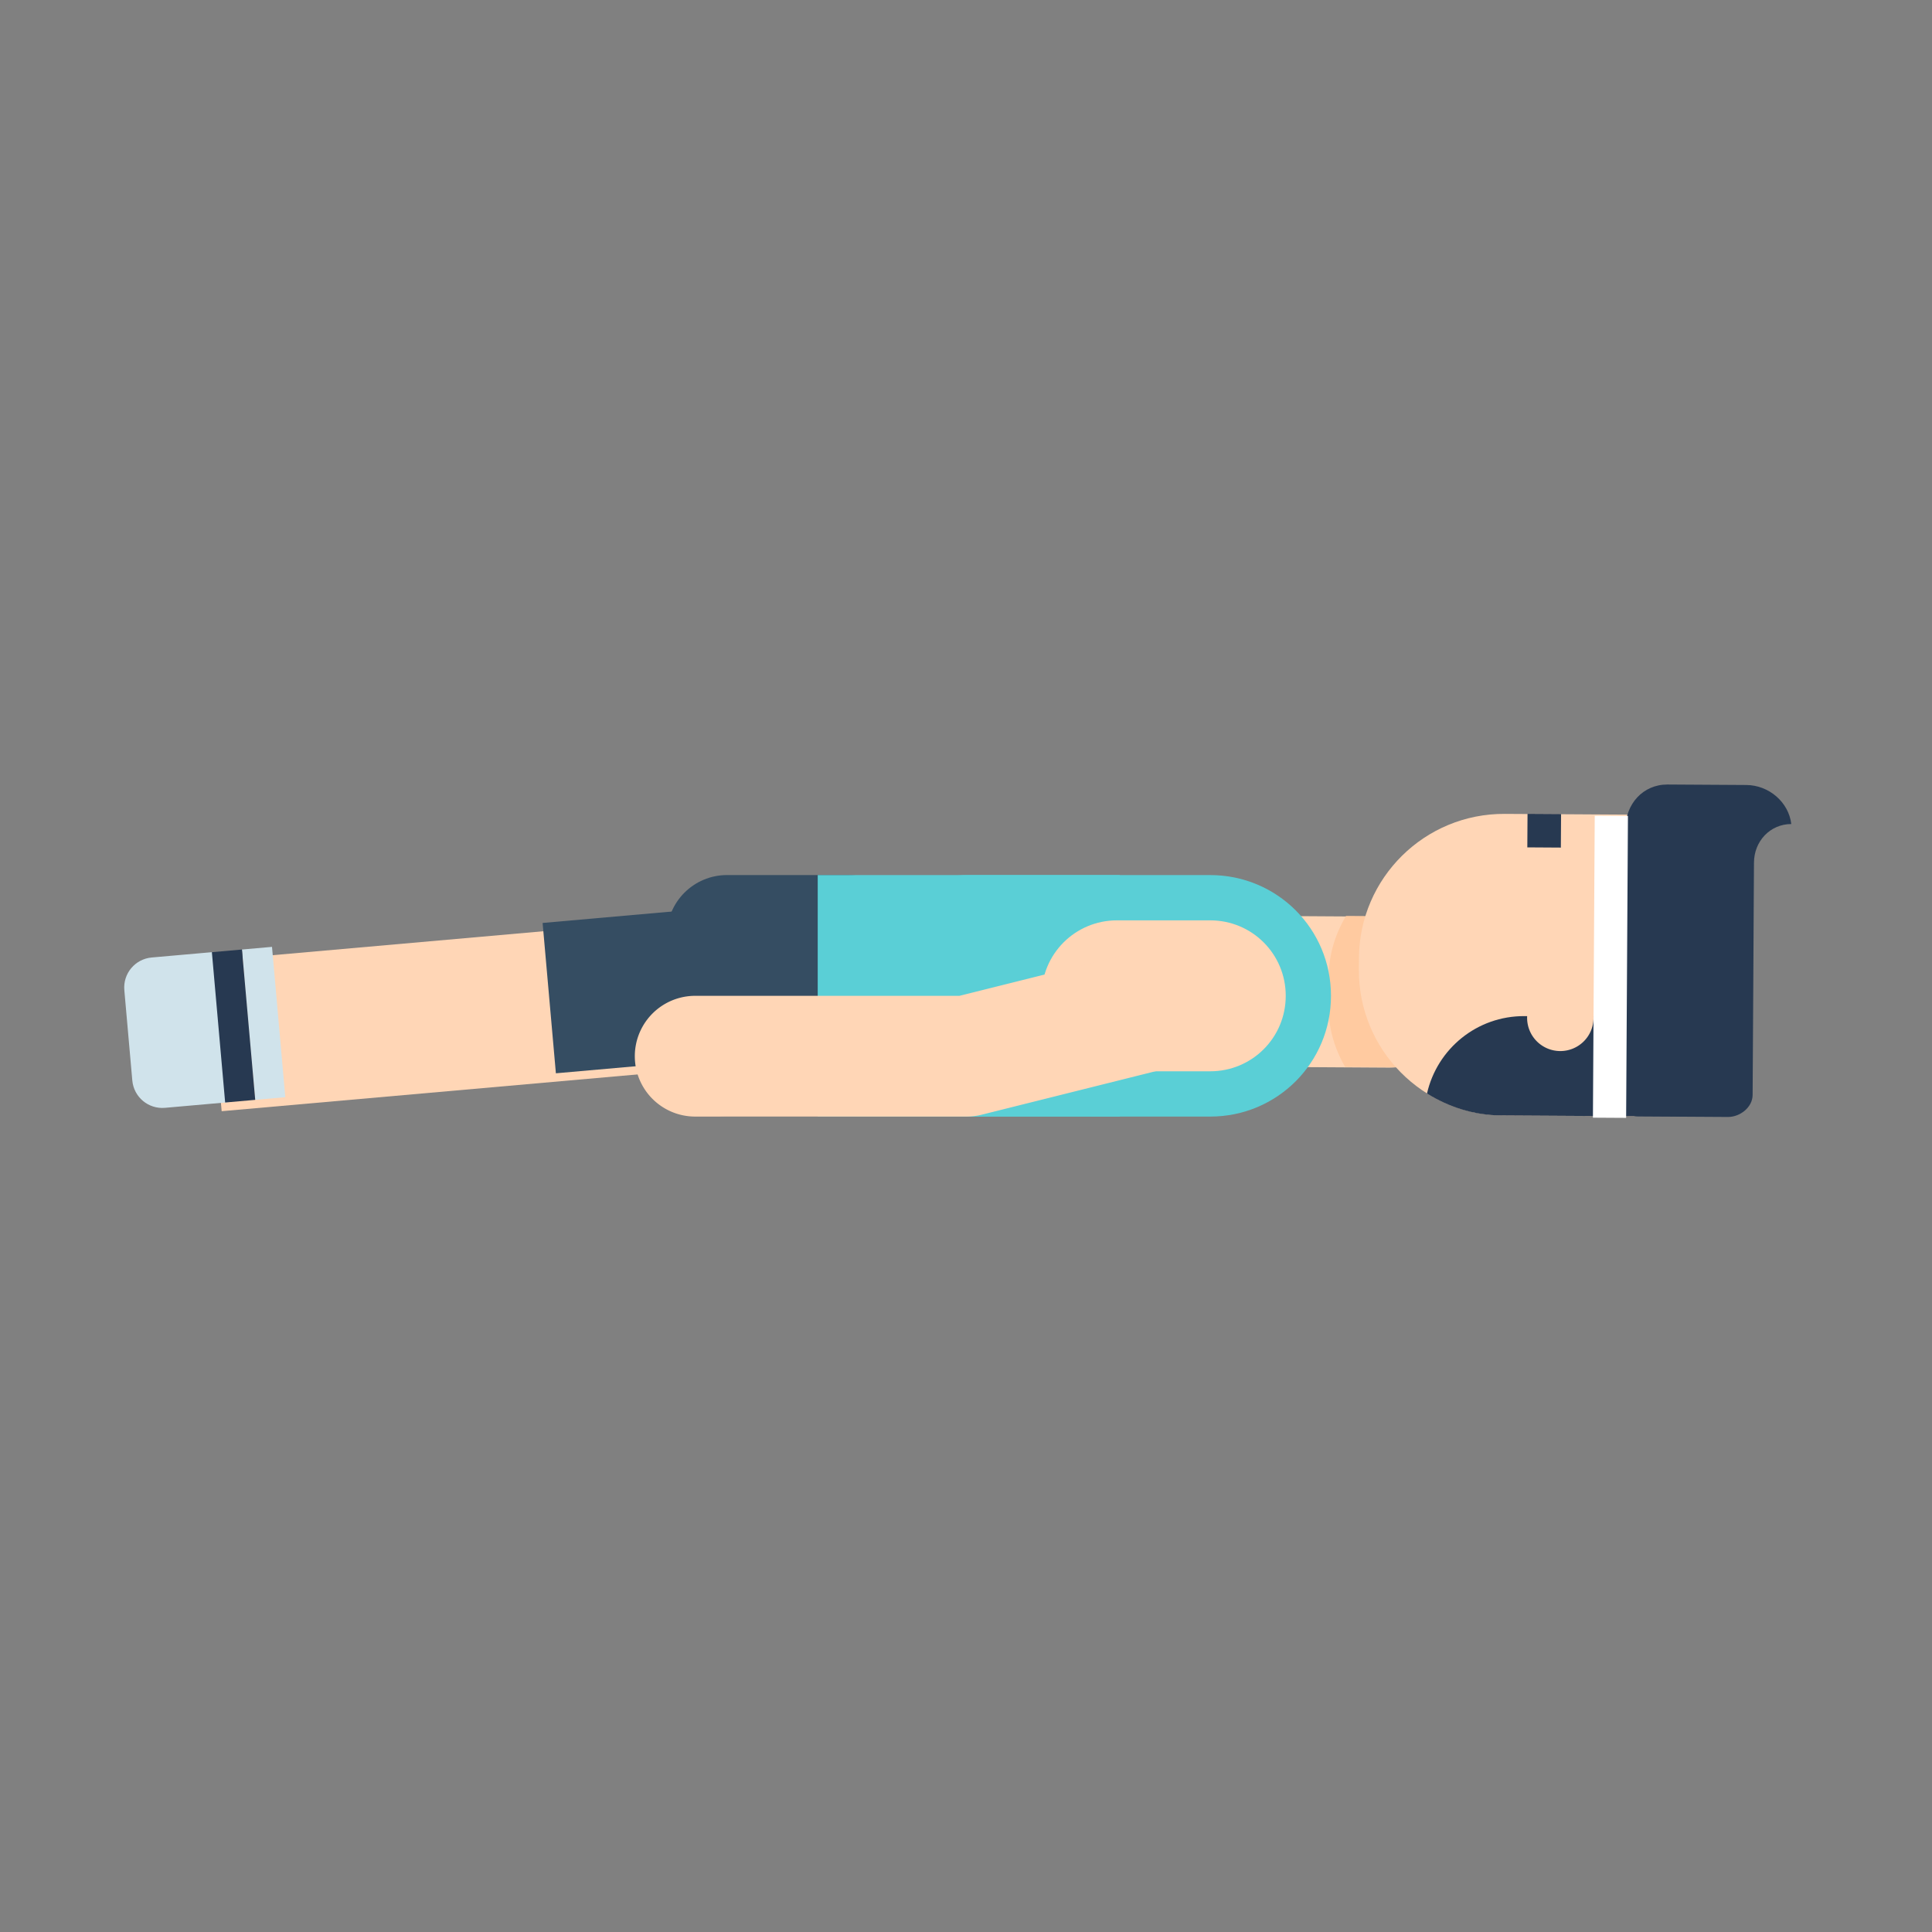 <?xml version="1.0" encoding="UTF-8" standalone="no"?>
<svg xmlns:dc="http://purl.org/dc/elements/1.1/" xmlns:cc="http://creativecommons.org/ns#" xmlns:rdf="http://www.w3.org/1999/02/22-rdf-syntax-ns#" xmlns:svg="http://www.w3.org/2000/svg" xmlns="http://www.w3.org/2000/svg" xmlns:sodipodi="http://sodipodi.sourceforge.net/DTD/sodipodi-0.dtd" xmlns:inkscape="http://www.inkscape.org/namespaces/inkscape" width="64" height="64" viewBox="0 0 64 64" id="svg7251" version="1.1" inkscape:version="0.91 r13725" sodipodi:docname="25.svg">
  <rect x="0" y="0" width="64" height="64" fill="#808080" stroke="none"/>
  <defs id="defs7253"/>
  <sodipodi:namedview id="base" pagecolor="#ffffff" bordercolor="#666666" borderopacity="1.0" inkscape:pageopacity="0.0" inkscape:pageshadow="2" inkscape:zoom="7.9195959" inkscape:cx="14.549612" inkscape:cy="34.557135" inkscape:document-units="px" inkscape:current-layer="layer1" showgrid="true" units="px" inkscape:snap-bbox="true" inkscape:bbox-paths="true" inkscape:bbox-nodes="true" inkscape:snap-bbox-edge-midpoints="true" inkscape:snap-bbox-midpoints="true" inkscape:window-width="1366" inkscape:window-height="705" inkscape:window-x="-8" inkscape:window-y="-8" inkscape:window-maximized="1">
    <inkscape:grid type="xygrid" id="grid7259"/>
  </sodipodi:namedview>
  
  <g inkscape:label="Layer 1" inkscape:groupmode="layer" id="layer1" transform="translate(0,-988.362)">
    <g transform="translate(263.633,-1434.98)" id="g10248">
      <path inkscape:connector-curvature="0" id="path7070" d="m -223.604,2453.672 a 2.5,2.5 0 1 0 -0.031,5 l 6,0.037 a 2.5,2.5 0 1 0 0.029,-5 l -5.998,-0.037 z" style="color:#000000;font-style:normal;font-variant:normal;font-weight:normal;font-stretch:normal;font-size:medium;line-height:normal;font-family:sans-serif;text-indent:0;text-align:start;text-decoration:none;text-decoration-line:none;text-decoration-style:solid;text-decoration-color:#000000;letter-spacing:normal;word-spacing:normal;text-transform:none;direction:ltr;block-progression:tb;writing-mode:lr-tb;baseline-shift:baseline;text-anchor:start;white-space:normal;clip-rule:nonzero;display:inline;overflow:visible;visibility:visible;opacity:1;isolation:auto;mix-blend-mode:normal;color-interpolation:sRGB;color-interpolation-filters:linearRGB;solid-color:#000000;solid-opacity:1;fill:#ffd6b6;fill-opacity:1;fill-rule:evenodd;stroke:none;stroke-width:5;stroke-linecap:round;stroke-linejoin:round;stroke-miterlimit:4;stroke-dasharray:none;stroke-dashoffset:0;stroke-opacity:1;color-rendering:auto;image-rendering:auto;shape-rendering:auto;text-rendering:auto;enable-background:accumulate"/>
      <path inkscape:connector-curvature="0" id="path7072" d="m -216.317,2453.831 a 2.5,2.5 0 0 0 -0.825,-0.136 l -1.902,-0.011 c -0.35,0.589 -0.568,1.266 -0.573,1.997 l -0.006,1 c -0.004,0.731 0.206,1.41 0.549,2.003 l 1.902,0.011 a 2.5,2.5 0 0 0 0.827,-0.126 c -0.759,-0.285 -1.283,-1.005 -1.278,-1.877 l 0.006,-1 c 0.005,-0.872 0.538,-1.585 1.3,-1.861 z" style="color:#000000;font-style:normal;font-variant:normal;font-weight:normal;font-stretch:normal;font-size:medium;line-height:normal;font-family:sans-serif;text-indent:0;text-align:start;text-decoration:none;text-decoration-line:none;text-decoration-style:solid;text-decoration-color:#000000;letter-spacing:normal;word-spacing:normal;text-transform:none;direction:ltr;writing-mode:lr-tb;baseline-shift:baseline;text-anchor:start;white-space:normal;clip-rule:nonzero;display:inline;overflow:visible;visibility:visible;opacity:1;isolation:auto;mix-blend-mode:normal;color-interpolation:sRGB;color-interpolation-filters:linearRGB;solid-color:#000000;solid-opacity:1;fill:#ffcaa0;fill-opacity:1;fill-rule:evenodd;stroke:none;stroke-width:5;stroke-linecap:round;stroke-linejoin:round;stroke-miterlimit:4;stroke-dasharray:none;stroke-dashoffset:0;stroke-opacity:1;color-rendering:auto;image-rendering:auto;shape-rendering:auto;text-rendering:auto;enable-background:accumulate"/>
      <path style="fill:#ffd6b6;fill-opacity:1" inkscape:connector-curvature="0" id="path7074" class="st3" d="m -207.647,2460.33 -6.197,-0.037 c -2.653,-0.016 -4.79,-2.179 -4.774,-4.832 l 0.002,-0.384 c 0.016,-2.652 2.179,-4.79 4.832,-4.774 l 6.197,0.037" sodipodi:nodetypes="cssssc"/>
      <path sodipodi:nodetypes="cscsssccsssscc" style="fill:#273951;fill-opacity:1" inkscape:connector-curvature="0" id="path7076" class="st6" d="m -205.538,2453.197 0.008,-1.283 c 0.004,-0.705 0.533,-1.273 1.236,-1.275 -0.086,-0.724 -0.741,-1.288 -1.489,-1.293 l -2.616,-0.016 c -0.81,0 -1.385,0.648 -1.39,1.458 l -0.015,2.567 -0.01,1.65 -0.029,4.767 c -0.002,0.304 0.162,0.551 0.465,0.553 l 2.988,0.018 c 0.404,0 0.812,-0.323 0.815,-0.728 l 0.023,-3.85 z"/>
      <path inkscape:connector-curvature="0" id="path7078" d="m -207.742,2457.797 c -0.567,-0.473 -1.286,-0.77 -2.086,-0.775 l -3.3,-0.02 c -1.581,-0.01 -2.899,1.086 -3.234,2.565 0.72,0.447 1.559,0.721 2.468,0.726 l 6.136,0.037 z" style="fill:#273951;fill-opacity:1;stroke:none;stroke-width:5;stroke-linecap:round;stroke-linejoin:round;stroke-miterlimit:4;stroke-dasharray:none;stroke-opacity:1"/>
      <path inkscape:connector-curvature="0" id="circle7080" d="m 2459.343,197.196 a 1.1,1.1 0 0 1 -1.1,1.1 1.1,1.1 0 0 1 -1.1,-1.1 1.1,1.1 0 0 1 1.1,-1.1 1.1,1.1 0 0 1 1.1,1.1 z" style="fill:#ffd6b6;fill-opacity:1;stroke:none;stroke-width:5;stroke-linecap:round;stroke-linejoin:round;stroke-miterlimit:4;stroke-dasharray:none;stroke-opacity:1" transform="matrix(-0.006,1,-1,-0.006,0,0)"/>
      <path inkscape:connector-curvature="0" id="path7082" d="m -212.476,2450.305 -0.007,1.111" style="fill:none;fill-rule:evenodd;stroke:#273951;stroke-width:1.111px;stroke-linecap:butt;stroke-linejoin:miter;stroke-opacity:1"/>
      <path inkscape:connector-curvature="0" id="rect7084" d="m 2451.543,194.996 10,0 0,1.1 -10,0 z" style="fill:#ffffff;fill-opacity:1;stroke:none;stroke-width:5;stroke-linecap:round;stroke-linejoin:round;stroke-miterlimit:4;stroke-dasharray:none;stroke-opacity:1" transform="matrix(-0.006,1,-1,-0.006,0,0)"/>
      <path inkscape:connector-curvature="0" id="path7086" d="m -236.807,2453.41 -19.922,1.762 0.439,4.98 19.924,-1.762 -0.441,-4.98 z" style="color:#000000;font-style:normal;font-variant:normal;font-weight:normal;font-stretch:normal;font-size:medium;line-height:normal;font-family:sans-serif;text-indent:0;text-align:start;text-decoration:none;text-decoration-line:none;text-decoration-style:solid;text-decoration-color:#000000;letter-spacing:normal;word-spacing:normal;text-transform:none;direction:ltr;block-progression:tb;writing-mode:lr-tb;baseline-shift:baseline;text-anchor:start;white-space:normal;clip-rule:nonzero;display:inline;overflow:visible;visibility:visible;opacity:1;isolation:auto;mix-blend-mode:normal;color-interpolation:sRGB;color-interpolation-filters:linearRGB;solid-color:#000000;solid-opacity:1;fill:#ffd6b6;fill-opacity:1;fill-rule:evenodd;stroke:none;stroke-width:5;stroke-linecap:butt;stroke-linejoin:miter;stroke-miterlimit:4;stroke-dasharray:none;stroke-dashoffset:0;stroke-opacity:1;color-rendering:auto;image-rendering:auto;shape-rendering:auto;text-rendering:auto;enable-background:accumulate"/>
      <path inkscape:connector-curvature="0" id="rect7088" d="m 2454.346,233.366 4,0 c 1.108,0 2,0.892 2,2 l 0,4.003 c 0,1.108 -0.892,2 -2,2 l -4,0 c -1.108,0 -2,-0.892 -2,-2 l 0,-4.003 c 0,-1.108 0.892,-2 2,-2 z" style="fill:#354d62;fill-opacity:1;stroke:none;stroke-width:0.5;stroke-linecap:round;stroke-linejoin:round;stroke-miterlimit:4;stroke-dasharray:none;stroke-opacity:1" transform="matrix(-7.1750485e-5,1,-1,-7.1750485e-5,0,0)"/>
      <path inkscape:connector-curvature="0" id="rect7090" d="m 2456.346,219.366 c 2.216,0 4,1.784 4,4 l 0,8 c 0,2.216 -1.784,4 -4,4 -2.216,0 -4,-1.784 -4,-4 l 0,-8 c 0,-2.216 1.784,-4 4,-4 z" style="fill:#5acfd6;fill-opacity:1;stroke:none;stroke-width:0.5;stroke-linecap:round;stroke-linejoin:round;stroke-miterlimit:4;stroke-dasharray:none;stroke-opacity:1" transform="matrix(-7.1750485e-5,1,-1,-7.1750485e-5,0,0)"/>
      <path inkscape:connector-curvature="0" id="rect7092" d="m 2424.064,470.731 3,0 c 0.554,0 1,0.446 1,1 l 0,2 c 0,0.554 -0.446,1 -1,1 l -3,0 c -0.554,0 -1,-0.446 -1,-1 l 0,-2 c 0,-0.554 0.446,-1 1,-1 z" style="fill:#d0e3eb;fill-opacity:1;stroke:none;stroke-width:4;stroke-opacity:1" transform="matrix(0.088,0.996,-0.996,0.088,0,0)"/>
      <path inkscape:connector-curvature="0" id="rect7094" d="m 2423.064,469.731 5,0 0,1 -5,0 z" style="fill:#d0e3eb;fill-opacity:1;stroke:none;stroke-width:4;stroke-opacity:1" transform="matrix(0.088,0.996,-0.996,0.088,0,0)"/>
      <path inkscape:connector-curvature="0" id="rect7096" d="m 2423.064,470.731 5,0 0,1 -5,0 z" style="fill:#273951;fill-opacity:1;stroke:none;stroke-width:4;stroke-opacity:1" transform="matrix(0.088,0.996,-0.996,0.088,0,0)"/>
      <path inkscape:connector-curvature="0" id="rect7098" d="m 2452.346,226.366 8,0 0,10.003 -8,0 z" style="fill:#5acfd6;fill-opacity:1;stroke:none;stroke-width:0.5;stroke-linecap:round;stroke-linejoin:round;stroke-miterlimit:4;stroke-dasharray:none;stroke-opacity:1" transform="matrix(-7.1750485e-5,1,-1,-7.1750485e-5,0,0)"/>
      <path inkscape:connector-curvature="0" id="rect7100" d="m 2456.346,220.865 c 1.385,0 2.5,1.115 2.5,2.5 l 0,3.09 c 0,1.385 -1.115,2.5 -2.5,2.5 -1.385,0 -2.5,-1.115 -2.5,-2.5 l 0,-3.09 c 0,-1.385 1.115,-2.5 2.5,-2.5 z" style="fill:#ffd6b6;fill-opacity:1;stroke:none;stroke-width:0.5;stroke-linecap:round;stroke-linejoin:round;stroke-miterlimit:4;stroke-dasharray:none;stroke-opacity:1" transform="matrix(-7.1750485e-5,1,-1,-7.1750485e-5,0,0)"/>
      <path inkscape:connector-curvature="0" id="rect7102" d="m 2423.064,453.731 5,0 0,7 -5,0 z" style="fill:#354d62;fill-opacity:1;stroke:none;stroke-width:5;stroke-linecap:round;stroke-linejoin:round;stroke-miterlimit:4;stroke-dasharray:none;stroke-opacity:1" transform="matrix(0.088,0.996,-0.996,0.088,0,0)"/>
      <path inkscape:connector-curvature="0" id="path7104" d="m -223.555,2454.322 a 2,2 0 0 0 -0.533,0.068 l -7.762,1.94 -8.754,0 a 2,2 0 1 0 0,4 l 9,0 a 2,2 0 0 0 0.486,-0.061 l 8,-2 a 2,2 0 0 0 -0.438,-3.947 z" style="color:#000000;font-style:normal;font-variant:normal;font-weight:normal;font-stretch:normal;font-size:medium;line-height:normal;font-family:sans-serif;text-indent:0;text-align:start;text-decoration:none;text-decoration-line:none;text-decoration-style:solid;text-decoration-color:#000000;letter-spacing:normal;word-spacing:normal;text-transform:none;direction:ltr;block-progression:tb;writing-mode:lr-tb;baseline-shift:baseline;text-anchor:start;white-space:normal;clip-rule:nonzero;display:inline;overflow:visible;visibility:visible;opacity:1;isolation:auto;mix-blend-mode:normal;color-interpolation:sRGB;color-interpolation-filters:linearRGB;solid-color:#000000;solid-opacity:1;fill:#ffd6b6;fill-opacity:1;fill-rule:evenodd;stroke:none;stroke-width:4;stroke-linecap:round;stroke-linejoin:round;stroke-miterlimit:4;stroke-dasharray:none;stroke-dashoffset:0;stroke-opacity:1;color-rendering:auto;image-rendering:auto;shape-rendering:auto;text-rendering:auto;enable-background:accumulate"/>
    </g>
  </g>

	</svg>
